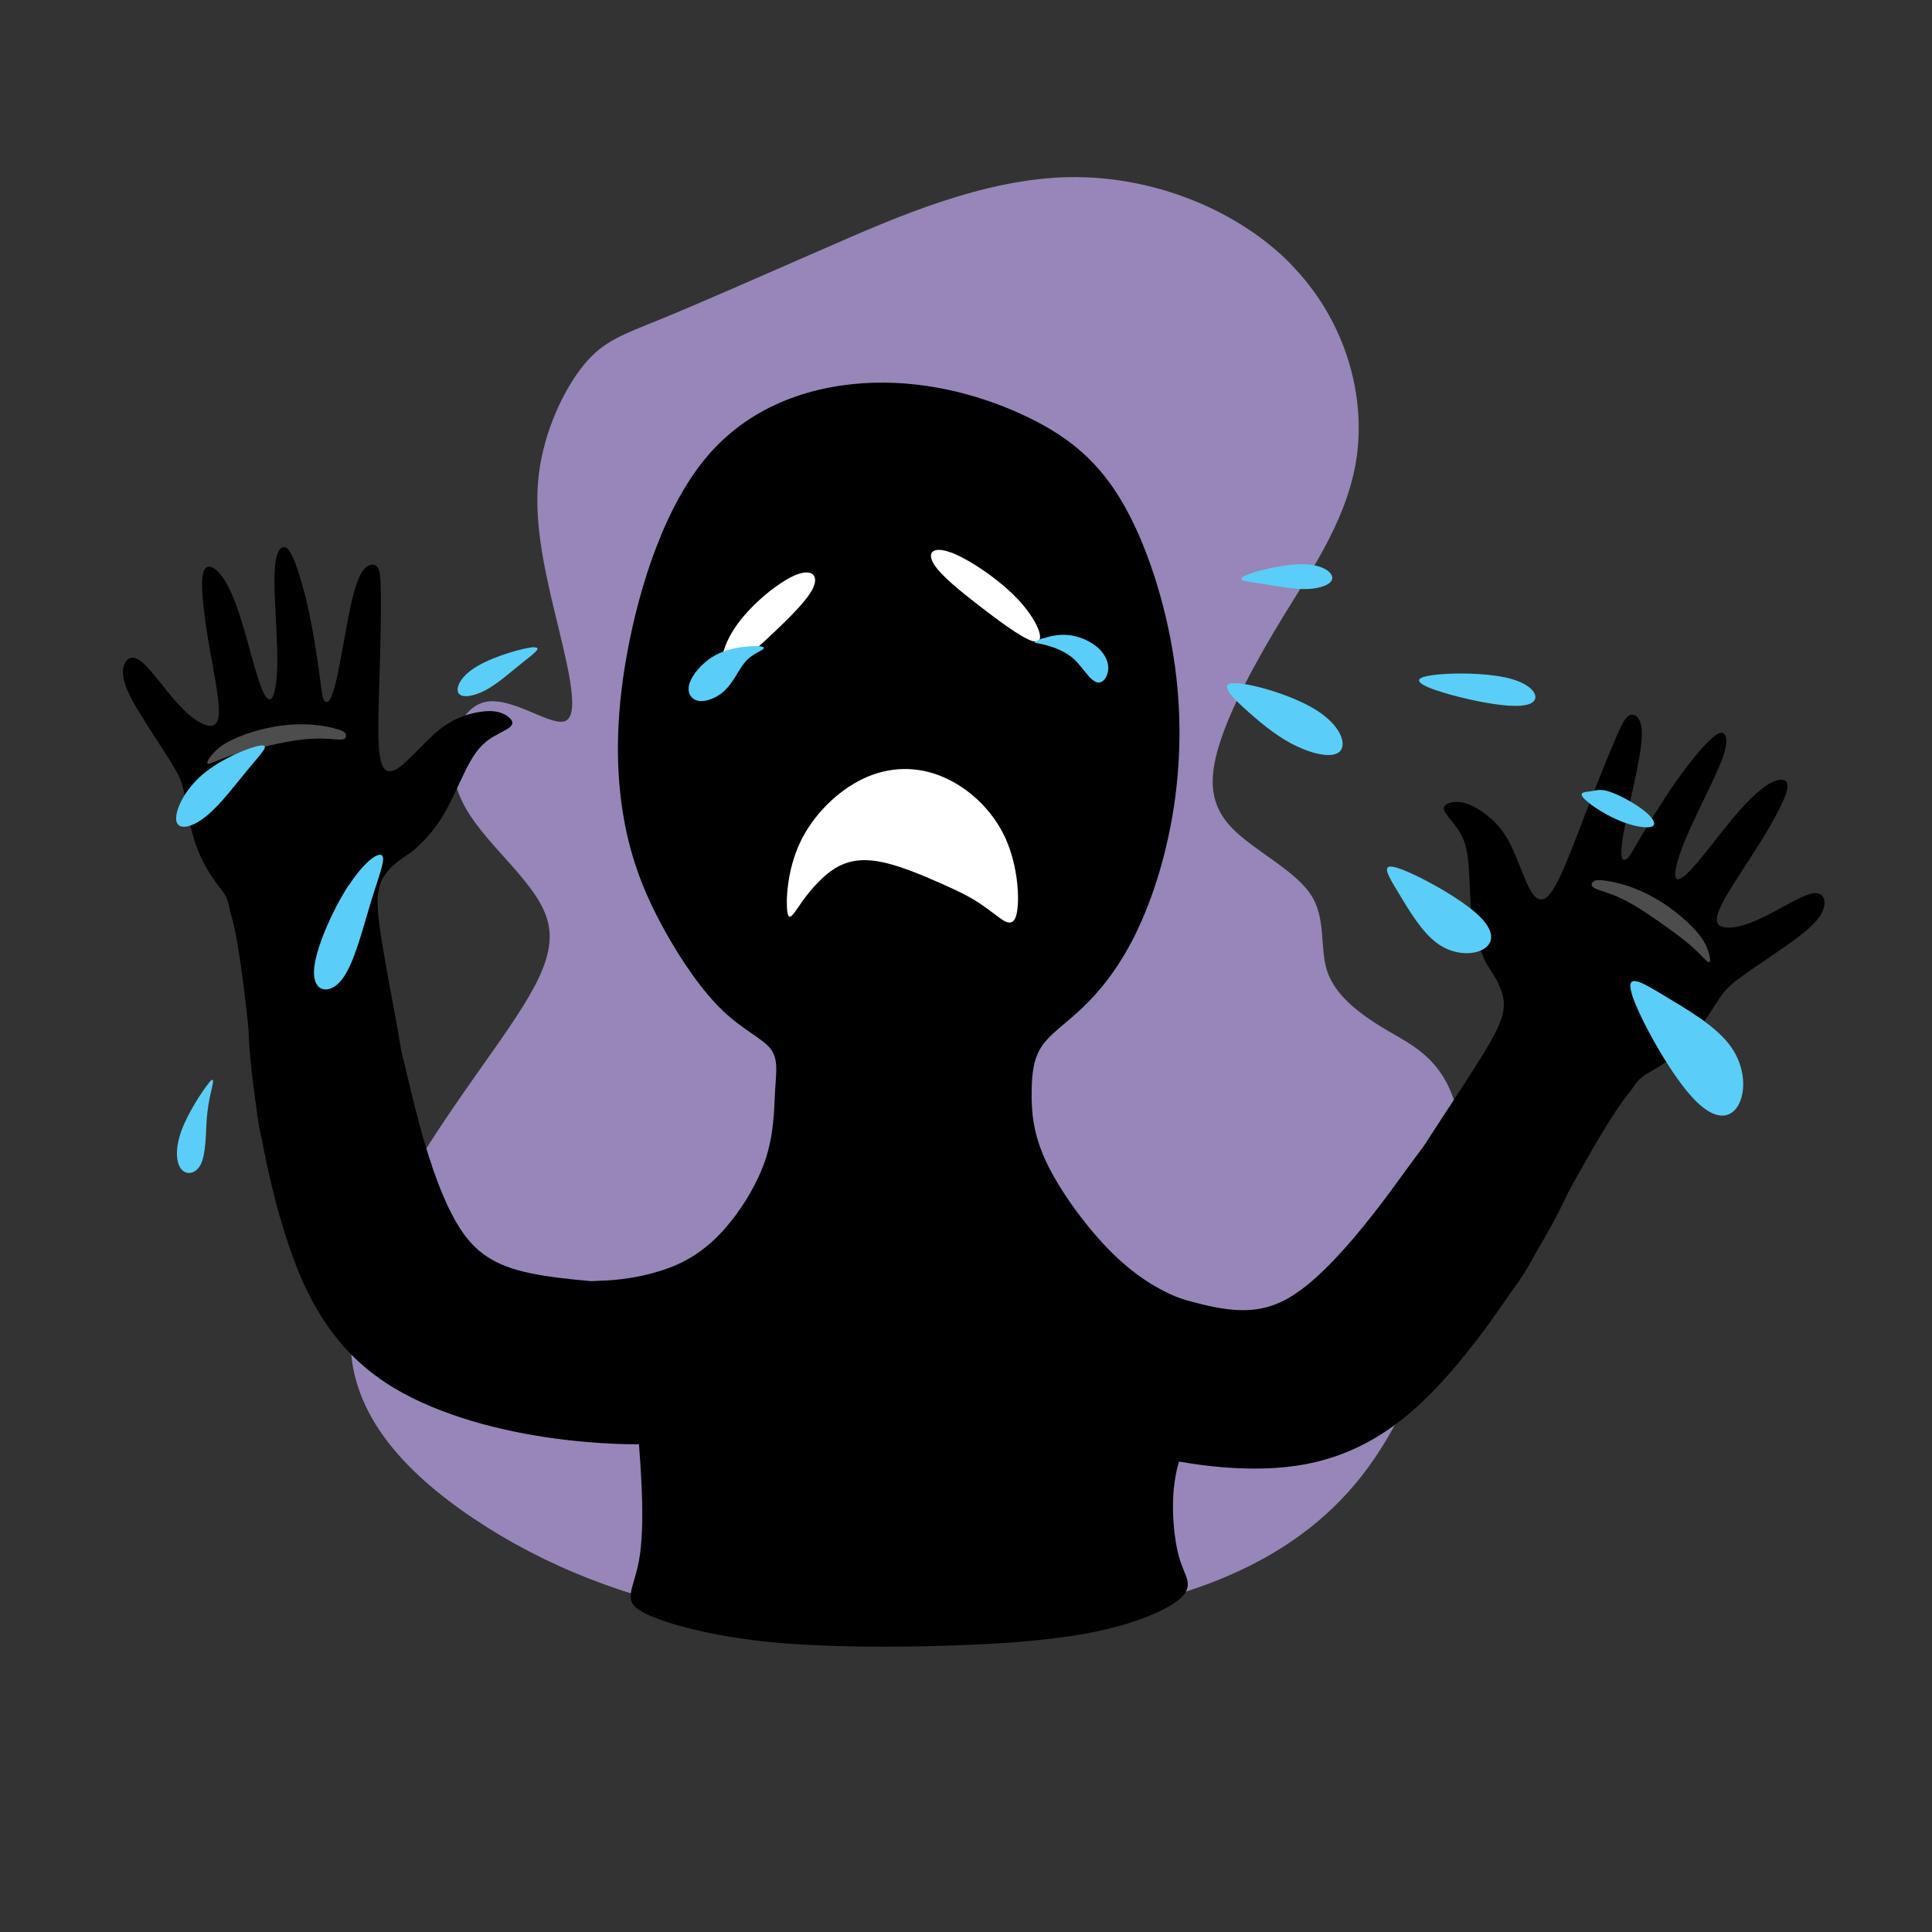 <?xml version="1.0" encoding="UTF-8"?>
<!DOCTYPE svg PUBLIC "-//W3C//DTD SVG 1.1//EN" "http://www.w3.org/Graphics/SVG/1.1/DTD/svg11.dtd">
<!-- Creator: CorelDRAW 2017 -->
<svg xmlns="http://www.w3.org/2000/svg" xml:space="preserve" width="143mm" height="143mm" version="1.1" style="shape-rendering:geometricPrecision; text-rendering:geometricPrecision; image-rendering:optimizeQuality; fill-rule:evenodd; clip-rule:evenodd"
viewBox="0 0 14300 14300"
 xmlns:xlink="http://www.w3.org/1999/xlink">
 <rect x="0" y="0" width="14300" height="14300" fill="#333333" stroke="none"/>
 <defs>
  <style type="text/css">
   <![CDATA[
    .fil1 {fill:black}
    .fil4 {fill:#4D4D4D}
    .fil3 {fill:#5ACEF7}
    .fil0 {fill:#9786B8}
    .fil2 {fill:white}
   ]]>
  </style>
 </defs>
 <g id="Слой_x0020_1">
  <path class="fil0" d="M9559 1961c388,397 542,930 487,1389 -55,458 -320,842 -542,1203 -222,362 -401,702 -481,964 -81,262 -63,447 95,611 158,164 456,307 579,486 122,179 69,394 125,570 57,176 224,313 453,447 230,134 522,265 549,885 27,619 -211,1726 -744,2407 -532,681 -1359,936 -2210,1059 -850,124 -1725,116 -2472,-13 -748,-129 -1368,-378 -1892,-729 -523,-351 -949,-803 -909,-1400 39,-597 544,-1340 918,-1872 374,-532 619,-854 538,-1153 -81,-298 -486,-573 -635,-889 -149,-316 -42,-674 164,-728 206,-54 510,197 611,134 101,-63 0,-438 -86,-796 -86,-358 -158,-698 -119,-1023 39,-325 188,-635 334,-813 146,-178 288,-223 567,-337 279,-114 694,-297 1223,-528 529,-232 1172,-513 1804,-524 632,-10 1254,250 1642,647z"/>
  <path class="fil1" d="M8488 10238c361,-177 447,-327 485,-416 38,-89 27,-117 -4,-137 -31,-20 -81,-31 -140,-47 -59,-16 -126,-35 -232,-91 -105,-56 -248,-148 -411,-320 -164,-172 -348,-424 -445,-633 -97,-209 -107,-373 -105,-512 1,-138 14,-249 77,-341 63,-92 177,-165 301,-284 125,-119 260,-284 382,-526 121,-242 228,-563 286,-917 58,-354 68,-742 5,-1149 -63,-407 -199,-834 -375,-1139 -176,-304 -392,-487 -702,-637 -310,-150 -715,-269 -1147,-256 -432,13 -891,157 -1216,530 -325,373 -515,976 -606,1476 -91,500 -81,898 -23,1223 58,325 165,577 296,815 131,238 286,461 435,603 148,142 290,203 352,280 62,78 44,172 36,311 -8,139 -6,324 -77,528 -72,204 -217,427 -368,571 -151,145 -307,211 -450,250 -143,40 -274,54 -364,58 -90,5 -139,0 -174,36 -35,36 -56,111 41,254 97,143 312,353 750,539 438,186 1100,349 1749,329 649,-20 1284,-223 1645,-399z"/>
  <path class="fil2" d="M7036 4088c133,49 357,198 499,349 141,150 200,302 140,312 -60,10 -240,-122 -403,-247 -163,-125 -308,-242 -360,-327 -52,-84 -9,-135 124,-86z"/>
  <path class="fil2" d="M5882 4259c-123,53 -316,210 -427,365 -111,155 -139,308 -77,315 62,8 215,-130 352,-260 137,-130 258,-252 293,-338 34,-86 -18,-135 -141,-82z"/>
  <path class="fil2" d="M7524 6767c25,-103 12,-355 -82,-563 -95,-208 -272,-373 -464,-454 -191,-81 -397,-78 -590,14 -193,92 -373,272 -468,476 -95,204 -104,431 -92,510 12,79 47,11 110,-78 64,-89 157,-198 260,-255 103,-57 215,-63 353,-31 137,32 299,102 414,153 115,51 183,84 243,120 60,36 113,77 171,120 58,44 120,90 145,-12z"/>
  <path class="fil3" d="M7719 4726c42,-14 112,-33 187,-26 75,7 155,41 210,85 55,45 84,101 87,151 3,50 -21,95 -48,110 -27,15 -56,2 -91,-35 -34,-36 -73,-95 -120,-137 -47,-41 -101,-65 -147,-82 -46,-16 -84,-25 -107,-29 -24,-4 -33,-4 -30,-9 3,-5 17,-16 59,-30z"/>
  <path class="fil3" d="M9125 5057c106,-8 429,82 613,196 184,114 230,251 182,306 -48,55 -190,27 -319,-34 -129,-60 -245,-153 -358,-253 -113,-100 -225,-208 -119,-216z"/>
  <path class="fil3" d="M10544 5009c108,-31 444,-37 635,14 191,52 236,162 128,192 -108,31 -368,-18 -559,-70 -191,-52 -312,-106 -204,-137z"/>
  <path class="fil3" d="M5642 4786c-21,-5 -68,-6 -137,2 -68,8 -157,26 -235,76 -79,50 -147,131 -167,196 -20,65 10,113 60,126 50,12 121,-12 174,-52 53,-40 89,-97 116,-142 28,-45 48,-78 72,-103 24,-25 51,-42 72,-54 21,-12 36,-19 47,-27 11,-8 17,-16 -3,-21z"/>
  <g id="_1815179582480">
   <path class="fil1" d="M1893 8162c-119,-1322 -179,-1344 -194,-1437 -16,-93 -47,-122 -95,-185 -47,-63 -110,-161 -153,-283 -43,-122 -65,-267 -82,-358 -17,-92 -30,-129 -69,-199 -39,-69 -106,-170 -175,-278 -69,-107 -142,-221 -180,-308 -38,-87 -41,-147 -28,-188 13,-41 41,-63 76,-57 35,6 76,41 140,118 65,77 153,197 238,278 85,80 167,122 210,103 43,-19 46,-98 30,-221 -16,-123 -51,-290 -76,-447 -25,-156 -41,-301 -39,-388 2,-87 21,-115 49,-117 28,-2 66,24 107,84 41,60 85,155 134,312 49,158 103,379 145,491 43,112 74,115 95,57 21,-58 30,-178 25,-354 -5,-175 -24,-406 -19,-543 5,-137 33,-182 60,-191 27,-9 52,16 85,96 33,81 74,216 109,379 35,163 63,352 79,470 16,118 19,166 35,189 16,24 44,24 79,-109 35,-133 76,-398 112,-570 36,-172 68,-251 103,-292 35,-41 73,-44 95,-22 22,22 28,69 30,196 2,126 -2,331 -8,548 -6,216 -16,444 -8,579 8,136 33,180 66,191 33,11 74,-11 137,-69 63,-58 148,-153 224,-218 76,-65 142,-99 213,-123 71,-24 147,-36 205,-32 58,5 99,27 123,49 24,22 30,44 6,66 -24,22 -77,44 -131,77 -54,33 -107,77 -167,183 -60,106 -126,273 -197,393 -71,120 -147,193 -185,229 -38,36 -38,36 -80,65 -43,28 -128,85 -175,159 -47,74 -59,164 -36,346 23,181 76,451 139,799 350,1927 -932,1852 -1051,530z"/>
   <path class="fil4" d="M2509 5401c-39,-13 -107,-29 -183,-36 -76,-7 -159,-5 -239,5 -80,10 -156,28 -228,51 -73,23 -142,52 -193,83 -51,31 -82,63 -104,91 -22,28 -33,51 -25,57 8,6 36,-7 73,-22 37,-16 84,-34 149,-54 66,-19 150,-39 230,-57 80,-18 155,-33 223,-42 68,-9 129,-12 185,-10 56,2 109,10 136,6 28,-4 30,-21 27,-35 -4,-14 -14,-25 -53,-39z"/>
   <path class="fil1" d="M1856 7865c42,429 172,1162 399,1651 227,489 550,734 937,895 387,162 836,241 1227,268 391,28 722,4 923,-95 201,-99 272,-272 316,-442 43,-170 59,-335 -95,-442 -154,-107 -477,-154 -813,-185 -335,-32 -683,-47 -919,-114 -237,-67 -363,-185 -473,-388 -110,-202 -203,-488 -282,-799 -79,-311 -144,-646 -235,-842 -92,-196 -210,-253 -324,-266 -114,-13 -225,19 -326,40 -101,21 -194,31 -263,98 -69,67 -115,192 -72,620z"/>
  </g>
  <path class="fil3" d="M3953 4790c-70,3 -290,64 -419,140 -128,75 -165,164 -139,202 26,37 114,22 202,-25 88,-48 177,-128 261,-195 84,-68 164,-123 94,-120z"/>
  <path class="fil3" d="M2581 6552c-119,182 -251,477 -257,635 -6,158 115,179 206,64 91,-116 152,-368 211,-561 58,-192 113,-325 89,-356 -25,-32 -129,37 -248,219z"/>
  <path class="fil3" d="M1930 5518c-73,9 -288,93 -430,214 -142,121 -210,278 -194,347 16,68 116,48 223,-40 107,-87 221,-242 313,-352 92,-111 161,-178 88,-169z"/>
  <path class="fil3" d="M1546 8016c-46,55 -152,216 -202,350 -49,134 -42,241 -2,288 40,47 111,35 146,-40 35,-75 35,-212 41,-314 7,-102 21,-168 35,-228 14,-59 27,-111 -19,-57z"/>
  <g id="_1815179580656">
   <path class="fil1" d="M11352 9299c621,-1173 685,-1170 735,-1250 51,-80 91,-94 159,-134 68,-40 164,-106 250,-201 86,-96 163,-221 214,-299 51,-78 78,-108 141,-157 63,-49 163,-116 269,-188 106,-72 216,-149 285,-214 69,-65 95,-119 99,-162 4,-43 -13,-74 -48,-82 -34,-8 -86,9 -175,55 -90,46 -217,123 -327,164 -110,41 -201,47 -233,13 -32,-34 -4,-108 58,-215 62,-107 159,-248 243,-383 84,-134 154,-262 187,-343 32,-81 26,-114 0,-127 -26,-12 -70,-4 -131,36 -61,39 -138,110 -245,236 -106,127 -241,310 -324,396 -83,87 -113,78 -109,16 4,-62 41,-176 114,-336 72,-160 179,-365 228,-493 49,-128 40,-180 19,-199 -21,-19 -54,-6 -116,56 -62,61 -152,171 -247,307 -95,136 -194,300 -255,403 -60,103 -82,145 -105,161 -24,16 -50,5 -31,-131 19,-136 84,-396 117,-569 33,-173 35,-258 18,-309 -16,-51 -50,-69 -79,-57 -29,12 -53,53 -103,169 -50,116 -127,306 -205,508 -78,202 -157,415 -217,537 -60,122 -100,153 -135,150 -35,-3 -64,-39 -100,-117 -36,-78 -78,-199 -122,-288 -45,-89 -93,-147 -149,-196 -56,-49 -121,-90 -177,-108 -56,-18 -102,-14 -132,-3 -30,11 -45,29 -31,59 13,30 54,71 91,122 37,51 69,113 83,234 14,121 11,301 30,439 19,138 61,234 82,282 21,48 21,48 49,91 28,43 85,128 100,215 15,87 -9,174 -100,333 -91,158 -245,387 -437,683 -1068,1642 143,2068 764,895z"/>
   <path class="fil4" d="M11852 6515c41,3 110,15 183,38 73,23 149,57 218,97 70,40 133,86 191,135 58,50 111,103 146,151 35,48 51,90 60,124 9,34 11,60 1,62 -10,2 -30,-20 -59,-49 -28,-29 -64,-64 -117,-107 -53,-43 -124,-94 -191,-141 -67,-47 -131,-90 -190,-125 -59,-35 -114,-61 -167,-81 -53,-20 -104,-33 -128,-47 -24,-15 -20,-31 -11,-42 9,-11 22,-18 63,-15z"/>
   <path class="fil1" d="M11501 9039c-205,379 -609,1005 -1007,1368 -398,363 -791,464 -1210,463 -419,0 -864,-102 -1235,-227 -371,-126 -667,-276 -815,-445 -147,-169 -146,-356 -120,-530 26,-173 75,-332 258,-371 183,-39 500,43 821,143 321,101 648,220 892,250 244,30 406,-31 586,-175 179,-144 376,-372 569,-628 193,-256 382,-540 543,-686 160,-146 292,-153 402,-120 110,32 200,104 286,163 85,59 167,104 204,192 38,89 31,221 -173,600z"/>
  </g>
  <path class="fil1" d="M8934 10305c-18,123 -148,312 -207,512 -60,200 -49,412 -31,550 18,139 45,205 71,269 26,64 53,126 -40,203 -93,77 -304,170 -589,232 -284,62 -642,93 -1076,108 -434,15 -946,15 -1352,-24 -406,-40 -706,-119 -867,-183 -161,-64 -183,-112 -174,-179 9,-66 49,-150 68,-289 20,-139 20,-333 11,-525 -9,-192 -26,-381 -39,-530 -13,-148 -21,-255 59,-343 79,-88 246,-157 517,-234 271,-77 646,-161 1016,-214 370,-53 736,-75 1074,-36 337,40 646,141 873,226 227,85 372,153 492,215 119,62 212,118 193,241z"/>
  <path class="fil3" d="M12077 7355c49,163 271,570 442,760 171,191 291,166 348,64 57,-103 51,-283 -57,-434 -109,-151 -320,-272 -488,-373 -168,-101 -293,-180 -244,-17z"/>
  <path class="fil3" d="M9208 4265c62,-33 283,-90 432,-89 149,1 225,60 221,105 -4,45 -88,76 -188,79 -100,3 -217,-22 -324,-38 -107,-16 -204,-24 -142,-57z"/>
  <path class="fil3" d="M10337 6422c126,37 441,206 589,337 148,131 130,223 51,268 -79,44 -218,41 -335,-42 -117,-83 -212,-245 -290,-375 -78,-129 -140,-225 -14,-188z"/>
  <path class="fil3" d="M11914 5860c68,22 176,80 247,134 71,54 104,106 68,123 -37,17 -143,1 -255,-48 -111,-48 -227,-128 -258,-168 -31,-40 23,-39 63,-45 41,-6 68,-19 135,4z"/>
 </g>
</svg>
